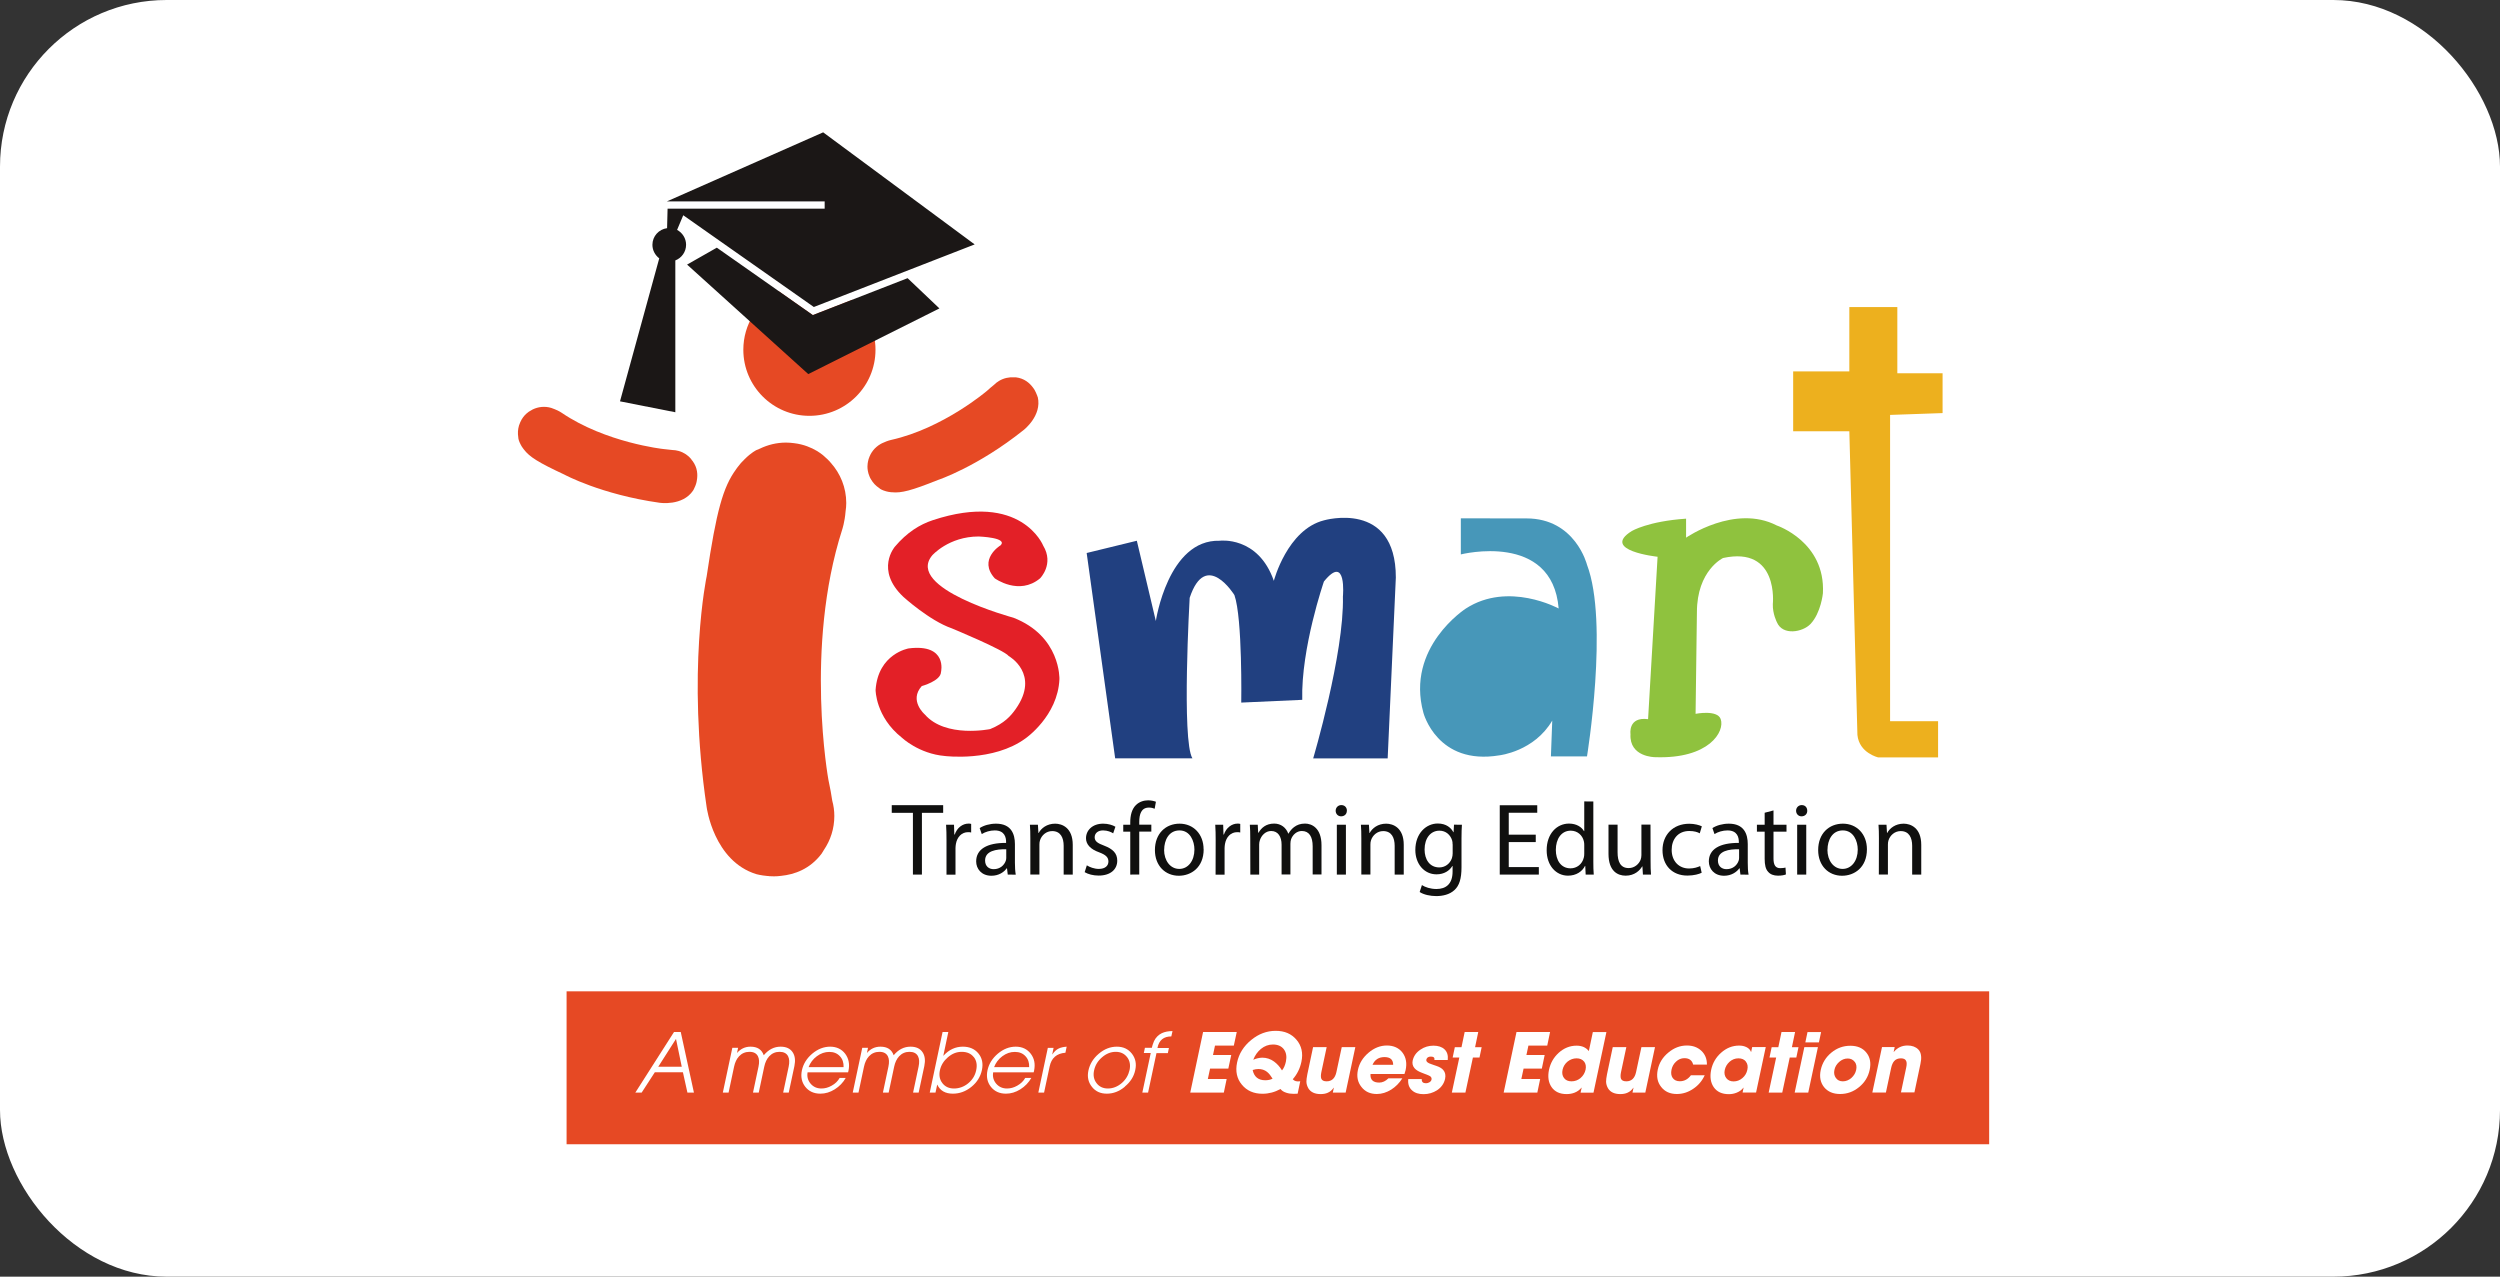 <?xml version="1.0" encoding="UTF-8"?>
<svg id="Layer_2" data-name="Layer 2" xmlns="http://www.w3.org/2000/svg" viewBox="0 0 300 153.2">
  <rect x="0" y="0" width="300" height="153.2" fill="#333333" stroke="none"/>
  <defs>
    <style>
      .cls-1 {
        fill: #4797b9;
      }

      .cls-2 {
        fill: #e64924;
      }

      .cls-3 {
        fill: #fff;
      }

      .cls-4 {
        fill: #edb01e;
      }

      .cls-5 {
        fill: #e32027;
      }

      .cls-6 {
        fill: #8fc23e;
      }

      .cls-7 {
        fill: #1b1716;
      }

      .cls-8 {
        fill: #10100f;
      }

      .cls-9 {
        fill: #214080;
      }
    </style>
  </defs>
  <g id="Layer_1-2" data-name="Layer 1">
    <g>
      <rect class="cls-3" width="300" height="153.2" rx="20" ry="20"/>
      <g>
        <g>
          <rect class="cls-2" x="67.99" y="118.96" width="170.71" height="18.35"/>
          <g>
            <path class="cls-3" d="M82.49,131.11l-.54-2.44h-3.37l-1.58,2.44h-.76l4.64-7.27h.81l1.58,7.27h-.79Zm-1.37-6.44l-2.13,3.34h2.82l-.69-3.34Z"/>
            <path class="cls-3" d="M93.98,131.11l.66-3.11c.11-.52,.09-.94-.07-1.25-.18-.35-.52-.53-1.02-.53s-.91,.18-1.24,.53c-.29,.31-.49,.73-.6,1.25l-.66,3.11h-.69l.66-3.11c.11-.52,.09-.94-.07-1.25-.18-.35-.51-.53-1.01-.53s-.92,.18-1.25,.53c-.29,.31-.49,.73-.6,1.25l-.66,3.11h-.69l1.14-5.37h.69l-.13,.62c.43-.5,.97-.76,1.62-.76,.82,0,1.35,.34,1.59,1.03,.58-.69,1.25-1.03,2.02-1.03,.67,0,1.15,.22,1.45,.67,.28,.42,.35,.97,.21,1.65l-.68,3.19h-.69Z"/>
            <path class="cls-3" d="M101.8,128.68h-4.89c-.09,.53,.04,.98,.37,1.37,.33,.38,.76,.57,1.29,.57,.42,0,.83-.11,1.23-.34,.42-.23,.74-.54,.96-.93h.73c-.32,.56-.76,1.02-1.32,1.37s-1.13,.52-1.73,.52c-.77,0-1.38-.28-1.81-.83-.43-.55-.56-1.21-.4-1.98,.17-.77,.58-1.43,1.24-1.99,.67-.56,1.39-.84,2.15-.84s1.38,.29,1.81,.86c.42,.57,.55,1.24,.39,2.02l-.05,.2Zm-.57-.62c.02-.53-.12-.97-.44-1.31-.32-.35-.74-.52-1.27-.52s-1.03,.17-1.5,.52c-.46,.34-.79,.78-.99,1.31h4.19Z"/>
            <path class="cls-3" d="M109.57,131.11l.66-3.11c.11-.52,.09-.94-.07-1.25-.18-.35-.52-.53-1.02-.53s-.91,.18-1.24,.53c-.29,.31-.49,.73-.6,1.25l-.66,3.11h-.69l.66-3.11c.11-.52,.09-.94-.07-1.25-.18-.35-.51-.53-1.01-.53s-.92,.18-1.25,.53c-.29,.31-.49,.73-.6,1.25l-.66,3.11h-.69l1.14-5.37h.69l-.13,.62c.42-.5,.97-.76,1.62-.76,.82,0,1.35,.34,1.59,1.03,.57-.69,1.25-1.03,2.02-1.03,.67,0,1.15,.22,1.45,.67,.28,.42,.35,.97,.21,1.65l-.68,3.19h-.69Z"/>
            <path class="cls-3" d="M116.56,130.43c-.67,.54-1.41,.81-2.22,.81-.9,0-1.53-.36-1.86-1.07h-.02l-.2,.94h-.69l1.54-7.27h.69l-.6,2.84h.02c.66-.72,1.43-1.08,2.32-1.08,.8,0,1.42,.27,1.86,.8,.45,.54,.6,1.21,.43,2.01-.17,.8-.6,1.48-1.27,2.02Zm.29-3.58c-.33-.42-.81-.63-1.44-.63s-1.16,.22-1.67,.66c-.5,.43-.82,.95-.95,1.55-.13,.6-.03,1.12,.29,1.54,.33,.43,.79,.65,1.4,.65s1.2-.21,1.7-.62c.51-.42,.83-.94,.96-1.56,.14-.64,.05-1.16-.28-1.59Z"/>
            <path class="cls-3" d="M124.07,128.68h-4.89c-.09,.53,.04,.98,.37,1.37,.33,.38,.76,.57,1.29,.57,.42,0,.83-.11,1.23-.34,.41-.23,.74-.54,.96-.93h.73c-.32,.56-.76,1.02-1.32,1.37s-1.13,.52-1.73,.52c-.77,0-1.38-.28-1.81-.83-.43-.55-.56-1.21-.4-1.98,.17-.77,.58-1.43,1.24-1.99,.67-.56,1.38-.84,2.15-.84s1.38,.29,1.81,.86c.43,.57,.55,1.24,.39,2.02l-.05,.2Zm-.57-.62c.02-.53-.12-.97-.44-1.31-.32-.35-.74-.52-1.28-.52s-1.03,.17-1.5,.52c-.46,.34-.79,.78-.99,1.31h4.19Z"/>
            <path class="cls-3" d="M127.84,126.33c-1.04,.08-1.67,.63-1.88,1.64l-.67,3.14h-.69l1.14-5.37h.69l-.16,.78h.02c.21-.32,.46-.56,.76-.7,.24-.12,.56-.19,.95-.22l-.15,.73Z"/>
            <path class="cls-3" d="M134.98,130.41c-.67,.56-1.39,.83-2.16,.83s-1.36-.27-1.79-.82c-.44-.55-.58-1.2-.42-1.96,.17-.78,.58-1.45,1.24-2.01,.67-.57,1.39-.85,2.17-.85s1.36,.28,1.8,.83c.44,.56,.58,1.22,.41,1.98-.16,.77-.58,1.43-1.25,1.98Zm.28-3.54c-.33-.43-.78-.65-1.37-.65s-1.15,.22-1.66,.67c-.5,.43-.81,.95-.94,1.56-.13,.59-.03,1.1,.29,1.52,.32,.43,.78,.65,1.37,.65s1.16-.22,1.67-.66c.49-.43,.79-.95,.93-1.57,.12-.59,.03-1.1-.29-1.52Z"/>
            <path class="cls-3" d="M138.78,126.36l-1.01,4.75h-.69l1.01-4.75h-.83l.13-.62h.83l.05-.2c.02-.08,.04-.14,.06-.2,.05-.15,.1-.28,.15-.4,.21-.44,.53-.76,.94-.96,.34-.16,.77-.25,1.28-.25l-.14,.64c-.92,0-1.47,.45-1.66,1.35v.04s1.37,0,1.37,0l-.13,.62h-1.38Z"/>
            <path class="cls-3" d="M142.83,131.11l1.54-7.27h4.04l-.35,1.63h-2.26l-.24,1.13h2.19l-.35,1.63h-2.19l-.27,1.25h2.26l-.34,1.63h-4.04Z"/>
            <path class="cls-3" d="M155.72,131.24c-.21,.01-.37,.02-.47,.02-.33,0-.62-.04-.89-.13-.32-.1-.55-.25-.7-.45-.69,.38-1.41,.57-2.16,.57-1.05,0-1.87-.36-2.47-1.08-.61-.73-.8-1.62-.58-2.67,.22-1.06,.79-1.96,1.69-2.7,.89-.73,1.87-1.1,2.94-1.1s1.88,.35,2.49,1.06c.62,.72,.82,1.61,.6,2.65-.17,.81-.52,1.51-1.04,2.1,.19,.22,.49,.31,.9,.24l-.31,1.48Zm-3.32-2.25c-.12-.15-.23-.27-.36-.37-.29-.23-.64-.34-1.04-.34-.2,0-.43,.04-.68,.12,.17,.82,.68,1.23,1.51,1.23,.33,0,.63-.06,.88-.19-.11-.18-.22-.33-.31-.45Zm1.67-3.07c-.3-.39-.74-.58-1.32-.58-.53,0-1.01,.18-1.44,.53-.4,.33-.71,.76-.92,1.3,.22-.09,.4-.15,.54-.18,.18-.04,.36-.07,.54-.07,.51,0,.98,.15,1.41,.46,.37,.27,.69,.62,.96,1.07,.23-.28,.38-.64,.47-1.07,.12-.59,.04-1.08-.25-1.47Z"/>
            <path class="cls-3" d="M159.94,131.11l.12-.58h-.02c-.19,.28-.43,.48-.71,.6-.24,.11-.53,.16-.86,.16-.69,0-1.18-.23-1.46-.68-.15-.26-.23-.52-.24-.8,0-.21,.03-.5,.11-.89l.69-3.26h1.63l-.64,3.01c-.07,.35-.07,.61,0,.78,.09,.21,.3,.31,.64,.31,.62,0,1.01-.37,1.17-1.11l.64-2.99h1.63l-1.16,5.45h-1.54Z"/>
            <path class="cls-3" d="M168.54,128.88h-4.08c-.05,.69,.31,1.03,1.05,1.03,.39,0,.76-.17,1.1-.51h1.67c-.36,.57-.81,1.02-1.33,1.35-.56,.35-1.14,.53-1.73,.53-.8,0-1.41-.28-1.85-.85-.45-.56-.59-1.24-.42-2.04,.17-.8,.59-1.48,1.27-2.06,.68-.58,1.42-.87,2.21-.87s1.45,.29,1.88,.87c.42,.57,.54,1.27,.36,2.1-.04,.16-.08,.3-.13,.43Zm-1.36-1.1c0-.62-.35-.93-1.04-.93s-1.17,.31-1.44,.93h2.47Z"/>
            <path class="cls-3" d="M172.45,130.83c-.49,.31-1.03,.47-1.62,.47s-1.06-.15-1.39-.46c-.36-.32-.51-.77-.45-1.35h1.62c-.02,.34,.15,.5,.51,.5,.14,0,.27-.04,.4-.11,.14-.08,.23-.19,.26-.32,.04-.17-.02-.31-.17-.42l-.22-.11-.87-.34c-.35-.14-.61-.31-.78-.51-.22-.26-.29-.56-.22-.91,.12-.54,.43-.98,.94-1.32,.47-.32,.99-.47,1.55-.47s1.01,.14,1.32,.43c.33,.3,.46,.73,.4,1.29h-1.6c.05-.27-.09-.41-.42-.41-.31,0-.49,.12-.55,.36-.04,.18,.08,.33,.34,.45,.09,.04,.22,.09,.4,.15,.02,0,.04,0,.06,.02l.41,.14c.18,.06,.34,.13,.46,.2,.16,.09,.28,.19,.37,.3,.23,.27,.3,.62,.21,1.05-.13,.58-.46,1.04-.99,1.39Z"/>
            <path class="cls-3" d="M176.75,126.9l-.9,4.21h-1.63l.9-4.21h-.8l.26-1.24h.8l.38-1.82h1.63l-.38,1.82h.79l-.26,1.24h-.79Z"/>
            <path class="cls-3" d="M180.44,131.11l1.54-7.27h4.03l-.34,1.63h-2.26l-.24,1.13h2.19l-.34,1.63h-2.19l-.27,1.25h2.26l-.34,1.63h-4.04Z"/>
            <path class="cls-3" d="M189.67,131.11l.13-.59h-.02c-.22,.27-.5,.47-.83,.6-.28,.11-.6,.17-.96,.17-.81,0-1.42-.28-1.81-.85-.37-.55-.47-1.24-.3-2.06,.17-.81,.56-1.49,1.16-2.04,.63-.57,1.35-.86,2.15-.86,.65,0,1.13,.22,1.47,.65l.48-2.28h1.63l-1.55,7.27h-1.55Zm.42-3.72c-.21-.26-.51-.39-.9-.39s-.75,.13-1.07,.38c-.32,.26-.52,.59-.61,.98-.09,.4-.03,.73,.17,1,.2,.27,.5,.4,.9,.4s.77-.13,1.09-.4c.31-.27,.51-.6,.6-1,.08-.39,.02-.72-.18-.98Z"/>
            <path class="cls-3" d="M195.9,131.11l.12-.58h-.02c-.19,.28-.43,.48-.71,.6-.24,.11-.53,.16-.86,.16-.69,0-1.18-.23-1.46-.68-.15-.26-.23-.52-.24-.8,0-.21,.03-.5,.11-.89l.69-3.26h1.63l-.64,3.01c-.07,.35-.07,.61,0,.78,.09,.21,.3,.31,.64,.31,.62,0,1.01-.37,1.17-1.11l.64-2.99h1.63l-1.16,5.45h-1.54Z"/>
            <path class="cls-3" d="M204.56,129.04c-.3,.66-.76,1.21-1.38,1.62-.62,.42-1.27,.62-1.96,.62-.81,0-1.44-.28-1.88-.85-.45-.56-.58-1.25-.41-2.07,.17-.81,.59-1.49,1.27-2.05,.68-.57,1.42-.85,2.23-.85,.71,0,1.28,.21,1.73,.63,.45,.42,.68,.98,.67,1.66h-1.65c-.13-.51-.48-.77-1.05-.77-.38,0-.72,.14-1.01,.42-.28,.26-.46,.58-.54,.97-.08,.39-.04,.72,.14,.98,.19,.27,.48,.4,.86,.4,.53,0,.98-.24,1.33-.72h1.66Z"/>
            <path class="cls-3" d="M209.11,131.11l.12-.59h-.02c-.19,.26-.46,.46-.81,.6-.3,.12-.61,.18-.94,.18-.82,0-1.43-.28-1.82-.85-.37-.55-.47-1.24-.3-2.07,.17-.81,.57-1.5,1.19-2.05,.64-.57,1.36-.86,2.17-.86,.33,0,.61,.06,.86,.18,.28,.13,.47,.33,.56,.58h.02l.12-.58h1.63l-1.16,5.45h-1.63Zm.4-3.72c-.2-.26-.5-.39-.9-.39s-.75,.14-1.06,.41c-.3,.27-.5,.6-.58,.99-.08,.38-.02,.7,.18,.97,.21,.27,.5,.4,.88,.4s.75-.13,1.06-.4c.31-.26,.51-.6,.59-.99,.09-.4,.03-.73-.18-.99Z"/>
            <path class="cls-3" d="M214.77,126.9l-.9,4.21h-1.63l.9-4.21h-.8l.26-1.24h.8l.38-1.82h1.63l-.38,1.82h.79l-.26,1.24h-.78Z"/>
            <path class="cls-3" d="M215.36,131.11l1.16-5.45h1.63l-1.16,5.45h-1.63Zm1.28-6.02l.26-1.24h1.63l-.26,1.24h-1.63Z"/>
            <path class="cls-3" d="M223.08,130.46c-.67,.55-1.43,.82-2.27,.82s-1.48-.28-1.92-.82c-.44-.55-.58-1.24-.4-2.07,.18-.83,.61-1.53,1.28-2.08,.67-.55,1.43-.82,2.27-.82s1.48,.27,1.92,.82c.45,.55,.58,1.24,.4,2.08-.18,.83-.6,1.52-1.28,2.07Zm-.51-3.03c-.2-.27-.48-.41-.85-.41s-.71,.14-1.02,.41c-.3,.27-.5,.59-.57,.96-.08,.37-.02,.69,.17,.96,.19,.27,.47,.41,.84,.41s.72-.14,1.03-.41c.3-.27,.49-.59,.57-.96,.08-.38,.03-.7-.16-.96Z"/>
            <path class="cls-3" d="M228.11,131.11l.63-2.98c.08-.35,.08-.62,.01-.79-.08-.22-.29-.34-.63-.34-.36,0-.63,.11-.82,.33-.16,.18-.28,.45-.36,.81l-.63,2.96h-1.63l1.16-5.45h1.52l-.12,.58h.02c.42-.51,.97-.77,1.64-.77,.55,0,.98,.16,1.29,.47,.2,.2,.31,.46,.34,.8,.03,.26,0,.58-.08,.95l-.72,3.41h-1.63Z"/>
          </g>
        </g>
        <g>
          <path class="cls-5" d="M120.02,65.47s-2.68,1.67-.65,3.93c0,0,2.91,2.12,5.44,0,0,0,1.71-1.71,.37-3.93,0,0-2.62-6.55-13.24-3.05-1.57,.52-3.11,1.47-4.56,3.19,0,0-2.4,2.78,1.02,6.01,0,0,3.14,2.86,5.81,3.78,0,0,6.27,2.59,6.83,3.32,0,0,3.83,2.14,.84,6.37-.59,.83-1.35,1.7-3.06,2.4,0,0-5.35,1.11-7.84-1.75,0,0-1.94-1.66-.37-3.41,0,0,2.27-.61,2.31-1.68,0,0,.83-3.43-3.88-2.84,0,0-3.67,.62-3.97,4.98,0,0-.01,3.22,3.14,5.72,0,0,2.03,1.94,5.17,2.21,0,0,5.81,.74,9.69-2.12,0,0,3.87-2.68,4.06-7.1,0,0,.18-5.17-5.54-7.38,0,0-13.01-3.51-9.73-7.47,0,0,1.98-2.27,5.58-2.27,0,0,3.66,.12,2.58,1.11"/>
          <path class="cls-9" d="M130.4,66.36l6.02-1.47,2.28,9.63s1.46-9.8,7.65-9.63c0,0,4.62-.62,6.51,4.81,0,0,1.61-6.15,6.02-7.26,0,0,8.62-2.5,8.62,6.86l-.98,21.71h-8.94s3.73-12.57,3.57-19.43c0,0,.49-5.22-2.28-1.8,0,0-2.76,8-2.6,14.2l-7.32,.33s.16-10.12-.82-12.9c0,0-3.42-5.55-5.37,.33,0,0-.98,17.14,.33,19.26h-9.27"/>
          <path class="cls-1" d="M175.3,62.2v4.33s10.97-2.78,11.74,6.49c0,0-6.03-3.3-11.13,0,0,0-7.26,4.64-5.1,12.52,0,0,1.65,6.35,9.12,5.1,0,0,4.17-.46,6.34-4.17l-.16,4.3h4.33s2.63-16.09,0-23c0,0-1.39-5.56-7.26-5.56"/>
          <path class="cls-6" d="M198.91,66.81s-6.89-.73-3.09-3.09c0,0,1.95-1.17,6.51-1.48v2.28s5.85-4.06,10.89-1.46c0,0,5.85,1.95,5.53,8.13,0,0-.23,2.37-1.5,3.7-.93,.97-3.33,1.42-4.02-.22,0,0-.53-1.01-.49-2.18,0,0,.75-6.99-5.97-5.53,0,0-3.14,1.47-3.14,6.51l-.16,12.19s2.59-.52,3.01,.62c.54,1.49-1.38,4.82-7.89,4.58,0,0-3.09,0-2.93-2.77,0,0-.32-2.11,2.11-1.79"/>
          <path class="cls-4" d="M221.92,51.75h-6.74v-7.18h6.74v-7.72h5.76v7.94h5.43v4.78l-6.3,.22v36.75h5.76v4.35h-7.18s-2.28-.51-2.5-2.7"/>
          <g>
            <path class="cls-2" d="M82.98,55.13c-.38-.47-.9-.83-1.52-1.01-.26-.08-.53-.11-.79-.12-.29-.04-.64-.08-1.09-.12,0,0-6.88-.75-12.17-4.34,0,0-.34-.24-.86-.44-.13-.06-.26-.11-.4-.15-.77-.23-1.55-.14-2.22,.18-.02,0-.03,.02-.05,.03-.11,.05-.21,.11-.31,.18,0,0-.01,0-.02,.01,0,0-.72,.39-1.12,1.32-.06,.13-.11,.26-.15,.39-.14,.47-.16,.94-.09,1.39,0,.07,.01,.12,.02,.19,0,0,.04,.28,.27,.71,.08,.16,.18,.32,.29,.46,.02,.03,.04,.06,.06,.08,0,.01,.02,.03,.03,.04,.68,.9,1.75,1.57,4.86,3.02,0,0,4.4,2.39,11.42,3.38,0,0,2.77,.44,4.04-1.48,0,0,.12-.2,.25-.52,.01-.03,.02-.05,.03-.08,.01-.03,.02-.07,.04-.11,.01-.04,.03-.08,.04-.12,.04-.12,.06-.24,.08-.37,.12-.66,.09-1.52-.51-2.33,0,0-.06-.07-.15-.17"/>
            <path class="cls-2" d="M102.31,35.96l-4.77,1.86-4.09-2.87c-2.52,1.33-4.25,3.97-4.25,7.02,0,4.38,3.55,7.93,7.93,7.93s7.93-3.55,7.93-7.93c0-2.4-1.07-4.55-2.76-6"/>
            <path class="cls-2" d="M124.52,47.65s-.06-.23-.21-.54c-.01-.03-.02-.05-.04-.08-.02-.03-.03-.07-.05-.1-.02-.04-.04-.08-.06-.12-.06-.11-.14-.21-.21-.31-.4-.54-1.04-1.1-2.04-1.22,0,0-.09,0-.23,0-.6-.04-1.22,.09-1.78,.42-.24,.14-.44,.3-.63,.49-.23,.18-.5,.41-.83,.71,0,0-5.26,4.5-11.5,5.89,0,0-.4,.08-.91,.32-.13,.05-.26,.11-.39,.19-.69,.4-1.16,1.03-1.39,1.74,0,.02-.01,.03-.02,.05-.03,.12-.06,.23-.08,.34,0,0,0,.01,0,.02,0,0-.21,.79,.19,1.72,.05,.13,.11,.25,.19,.37,.24,.42,.57,.76,.95,1.01,.05,.04,.1,.08,.15,.12,0,0,.23,.16,.71,.29,.18,.05,.35,.08,.54,.1,.03,0,.07,0,.1,.01,.02,0,.03,0,.05,0,1.12,.12,2.35-.2,5.52-1.47,0,0,4.75-1.57,10.29-6,0,0,2.22-1.71,1.69-3.96"/>
            <path class="cls-2" d="M99.6,55.42c-.19-.2-.38-.4-.59-.57-.01-.01-.03-.02-.04-.04,0,0-1.34-1.35-3.68-1.63-.32-.04-.64-.07-.97-.07-1.13,0-2.19,.27-3.14,.73-.14,.06-.27,.1-.41,.17,0,0-.6,.28-1.41,1.09-.31,.29-.59,.61-.84,.95-.05,.06-.1,.12-.14,.19-.02,.03-.05,.06-.06,.09-1.55,2.12-2.35,4.95-3.52,12.83,0,0-2.42,11.38,0,27.71,0,0,.84,6.46,5.97,8.03,0,0,.53,.15,1.33,.22,.06,0,.13,0,.2,.02,.09,0,.18,.01,.27,.01,.1,0,.21,.01,.31,.01,.29,0,.58-.02,.87-.06,1.56-.16,3.44-.79,4.85-2.67,0,0,.11-.17,.27-.44,.79-1.16,1.25-2.56,1.25-4.07,0-.64-.09-1.25-.25-1.84-.1-.67-.24-1.49-.46-2.5,0,0-2.89-15.84,1.65-30.02,0,0,.31-.91,.41-2.2,.05-.33,.08-.66,.08-1,0-1.86-.71-3.55-1.86-4.83-.03-.03-.06-.07-.09-.1"/>
            <path class="cls-7" d="M81.25,27.59l.74-1.76,15.67,11.01,19.3-7.51-18.18-13.45-18.76,8.29h18.94v.87h-18.85l-.06,2.34c-.99,.13-1.76,.97-1.76,2,0,.66,.33,1.25,.82,1.62l-4.71,17.16,6.64,1.31V31.25c.75-.29,1.29-1.02,1.29-1.88,0-.78-.45-1.45-1.09-1.79m16.29,10.22l-11.51-8.08-3.57,2.03,14.54,13.14,15.74-7.88-3.82-3.63-11.38,4.43Z"/>
          </g>
          <polyline class="cls-8" points="109.55 97.54 107.01 97.54 107.01 96.62 113.18 96.62 113.18 97.54 110.63 97.54 110.63 104.95 109.55 104.95"/>
          <path class="cls-8" d="M113.58,100.84c0-.7-.01-1.31-.05-1.87h.95l.04,1.17h.05c.27-.8,.93-1.31,1.66-1.31,.12,0,.21,.01,.31,.04v1.03c-.11-.03-.22-.04-.37-.04-.77,0-1.31,.58-1.46,1.4-.02,.15-.05,.32-.05,.51v3.19h-1.08"/>
          <path class="cls-8" d="M120.93,104.95l-.09-.75h-.04c-.33,.47-.97,.89-1.83,.89-1.21,0-1.83-.85-1.83-1.72,0-1.45,1.28-2.24,3.59-2.22v-.12c0-.49-.14-1.38-1.36-1.38-.56,0-1.14,.17-1.56,.44l-.25-.72c.49-.32,1.21-.53,1.96-.53,1.83,0,2.27,1.25,2.27,2.45v2.24c0,.52,.03,1.03,.1,1.43m-1.15-3.05c-1.19-.02-2.53,.19-2.53,1.35,0,.7,.47,1.04,1.03,1.04,.78,0,1.27-.49,1.45-1,.04-.11,.06-.23,.06-.34v-1.04h0Z"/>
          <path class="cls-8" d="M123.64,100.59c0-.62-.01-1.12-.05-1.62h.96l.06,.99h.03c.3-.57,.99-1.12,1.98-1.12,.83,0,2.11,.49,2.11,2.54v3.57h-1.09v-3.45c0-.96-.36-1.77-1.38-1.77-.72,0-1.27,.51-1.46,1.11-.05,.14-.07,.32-.07,.51v3.59h-1.09"/>
          <path class="cls-8" d="M130.42,103.84c.32,.21,.89,.43,1.43,.43,.79,0,1.16-.39,1.16-.89s-.31-.8-1.11-1.1c-1.08-.38-1.58-.98-1.58-1.69,0-.96,.78-1.75,2.06-1.75,.6,0,1.14,.17,1.47,.37l-.27,.79c-.23-.15-.67-.35-1.22-.35-.64,0-1,.37-1,.82,0,.49,.36,.72,1.14,1.01,1.04,.4,1.57,.91,1.57,1.8,0,1.05-.81,1.79-2.23,1.79-.66,0-1.26-.16-1.68-.41"/>
          <path class="cls-8" d="M135.63,104.95v-5.15h-.84v-.83h.84v-.28c0-.84,.19-1.61,.69-2.09,.41-.4,.95-.56,1.46-.56,.38,0,.72,.09,.93,.17l-.15,.84c-.16-.07-.38-.14-.69-.14-.93,0-1.16,.81-1.16,1.73v.32h1.45v.83h-1.45v5.15"/>
          <path class="cls-8" d="M144.44,101.91c0,2.21-1.53,3.18-2.98,3.18-1.62,0-2.87-1.19-2.87-3.08,0-2,1.31-3.17,2.96-3.17s2.88,1.25,2.88,3.07m-4.74,.06c0,1.31,.75,2.3,1.82,2.3s1.82-.98,1.82-2.32c0-1.01-.51-2.3-1.79-2.3-1.29,0-1.84,1.19-1.84,2.32"/>
          <path class="cls-8" d="M145.88,100.84c0-.7-.01-1.31-.05-1.87h.95l.04,1.17h.05c.27-.8,.93-1.31,1.65-1.31,.12,0,.21,.01,.31,.04v1.03c-.11-.03-.22-.04-.37-.04-.77,0-1.31,.58-1.46,1.4-.02,.15-.05,.32-.05,.51v3.19h-1.08"/>
          <path class="cls-8" d="M150.03,100.59c0-.62-.01-1.12-.05-1.62h.95l.05,.96h.04c.33-.57,.89-1.1,1.88-1.1,.82,0,1.43,.49,1.69,1.2h.03c.19-.33,.42-.59,.67-.78,.36-.27,.76-.42,1.32-.42,.79,0,1.97,.52,1.97,2.59v3.52h-1.06v-3.38c0-1.15-.42-1.84-1.3-1.84-.62,0-1.1,.46-1.29,.99-.05,.15-.08,.34-.08,.54v3.69h-1.06v-3.58c0-.95-.42-1.64-1.25-1.64-.68,0-1.17,.54-1.35,1.09-.06,.16-.09,.35-.09,.53v3.61h-1.06"/>
          <path class="cls-8" d="M161.62,97.29c.01,.37-.26,.67-.69,.67-.38,0-.65-.3-.65-.67s.28-.68,.68-.68c.41,0,.67,.29,.67,.68m-1.21,1.68h1.09v5.98h-1.09v-5.98Z"/>
          <path class="cls-8" d="M163.36,100.59c0-.62-.01-1.12-.05-1.62h.96l.06,.99h.03c.3-.57,.99-1.12,1.98-1.12,.83,0,2.11,.49,2.11,2.54v3.57h-1.09v-3.45c0-.96-.36-1.77-1.38-1.77-.72,0-1.27,.51-1.46,1.11-.05,.14-.07,.32-.07,.51v3.59h-1.09v-4.36"/>
          <path class="cls-8" d="M175.43,98.97c-.03,.43-.05,.92-.05,1.64v3.47c0,1.37-.27,2.21-.85,2.73-.58,.54-1.42,.72-2.18,.72-.72,0-1.51-.17-1.99-.49l.27-.83c.39,.25,1.01,.47,1.75,.47,1.11,0,1.93-.58,1.93-2.09v-.67h-.03c-.33,.55-.97,1-1.9,1-1.48,0-2.54-1.26-2.54-2.92,0-2.02,1.32-3.18,2.69-3.18,1.04,0,1.61,.54,1.87,1.04h.03l.05-.9m-.17,2.36c0-.19-.01-.35-.06-.49-.2-.63-.73-1.15-1.52-1.15-1.04,0-1.78,.88-1.78,2.26,0,1.17,.59,2.15,1.77,2.15,.67,0,1.27-.42,1.51-1.11,.06-.19,.09-.4,.09-.58v-1.08Z"/>
          <polyline class="cls-8" points="184.29 101.05 181.05 101.05 181.05 104.05 184.66 104.05 184.66 104.95 179.97 104.95 179.97 96.63 184.47 96.63 184.47 97.53 181.05 97.53 181.05 100.16 184.29 100.16"/>
          <path class="cls-8" d="M191.2,96.18v7.23c0,.53,.01,1.14,.05,1.54h-.97l-.05-1.04h-.03c-.33,.67-1.06,1.17-2.04,1.17-1.44,0-2.56-1.22-2.56-3.04-.01-1.99,1.22-3.21,2.68-3.21,.91,0,1.53,.43,1.8,.91h.03v-3.57m0,5.23c0-.14-.01-.32-.05-.46-.16-.69-.75-1.26-1.57-1.26-1.13,0-1.79,.99-1.79,2.31,0,1.21,.59,2.21,1.77,2.21,.73,0,1.4-.48,1.59-1.3,.04-.15,.05-.3,.05-.47v-1.04Z"/>
          <path class="cls-8" d="M198.07,103.32c0,.62,.01,1.16,.05,1.63h-.97l-.06-.98h-.03c-.28,.48-.91,1.11-1.98,1.11-.94,0-2.06-.52-2.06-2.62v-3.5h1.09v3.31c0,1.14,.35,1.9,1.33,1.9,.73,0,1.24-.51,1.43-.99,.06-.16,.1-.36,.1-.56v-3.67h1.09"/>
          <path class="cls-8" d="M204.2,104.73c-.28,.15-.92,.34-1.72,.34-1.8,0-2.98-1.22-2.98-3.05s1.26-3.17,3.21-3.17c.64,0,1.21,.16,1.51,.31l-.25,.84c-.26-.15-.67-.28-1.26-.28-1.37,0-2.11,1.01-2.11,2.26,0,1.38,.89,2.24,2.08,2.24,.62,0,1.03-.16,1.34-.29"/>
          <path class="cls-8" d="M208.85,104.95l-.09-.75h-.04c-.34,.47-.98,.89-1.83,.89-1.21,0-1.83-.85-1.83-1.72,0-1.45,1.28-2.24,3.6-2.22v-.12c0-.49-.14-1.38-1.36-1.38-.56,0-1.14,.17-1.56,.44l-.25-.72c.49-.32,1.21-.53,1.97-.53,1.83,0,2.27,1.25,2.27,2.45v2.24c0,.52,.02,1.03,.1,1.43m-1.15-3.05c-1.19-.02-2.53,.19-2.53,1.35,0,.7,.47,1.04,1.03,1.04,.78,0,1.27-.49,1.45-1,.04-.11,.06-.23,.06-.34v-1.04Z"/>
          <path class="cls-8" d="M212.82,97.25v1.72h1.56v.83h-1.56v3.22c0,.74,.21,1.16,.81,1.16,.28,0,.5-.04,.63-.07l.05,.82c-.21,.09-.54,.15-.96,.15-.51,0-.92-.16-1.17-.46-.31-.32-.42-.85-.42-1.56v-3.26h-.93v-.83h.93v-1.44"/>
          <path class="cls-8" d="M216.87,97.29c.01,.37-.26,.67-.69,.67-.38,0-.65-.3-.65-.67s.28-.68,.68-.68c.41,0,.66,.29,.66,.68m-1.21,1.68h1.09v5.98h-1.09v-5.98Z"/>
          <path class="cls-8" d="M224.03,101.91c0,2.21-1.53,3.18-2.98,3.18-1.62,0-2.87-1.19-2.87-3.08,0-2,1.31-3.17,2.97-3.17s2.88,1.25,2.88,3.07m-4.74,.06c0,1.31,.75,2.3,1.82,2.3s1.82-.98,1.82-2.32c0-1.01-.51-2.3-1.79-2.3-1.29,0-1.84,1.19-1.84,2.32"/>
          <path class="cls-8" d="M225.47,100.59c0-.62-.01-1.12-.05-1.62h.96l.06,.99h.02c.3-.57,.99-1.12,1.98-1.12,.83,0,2.11,.49,2.11,2.54v3.57h-1.09v-3.45c0-.96-.36-1.77-1.38-1.77-.72,0-1.27,.51-1.46,1.11-.05,.14-.07,.32-.07,.51v3.59h-1.09"/>
        </g>
      </g>
    </g>
  </g>
</svg>